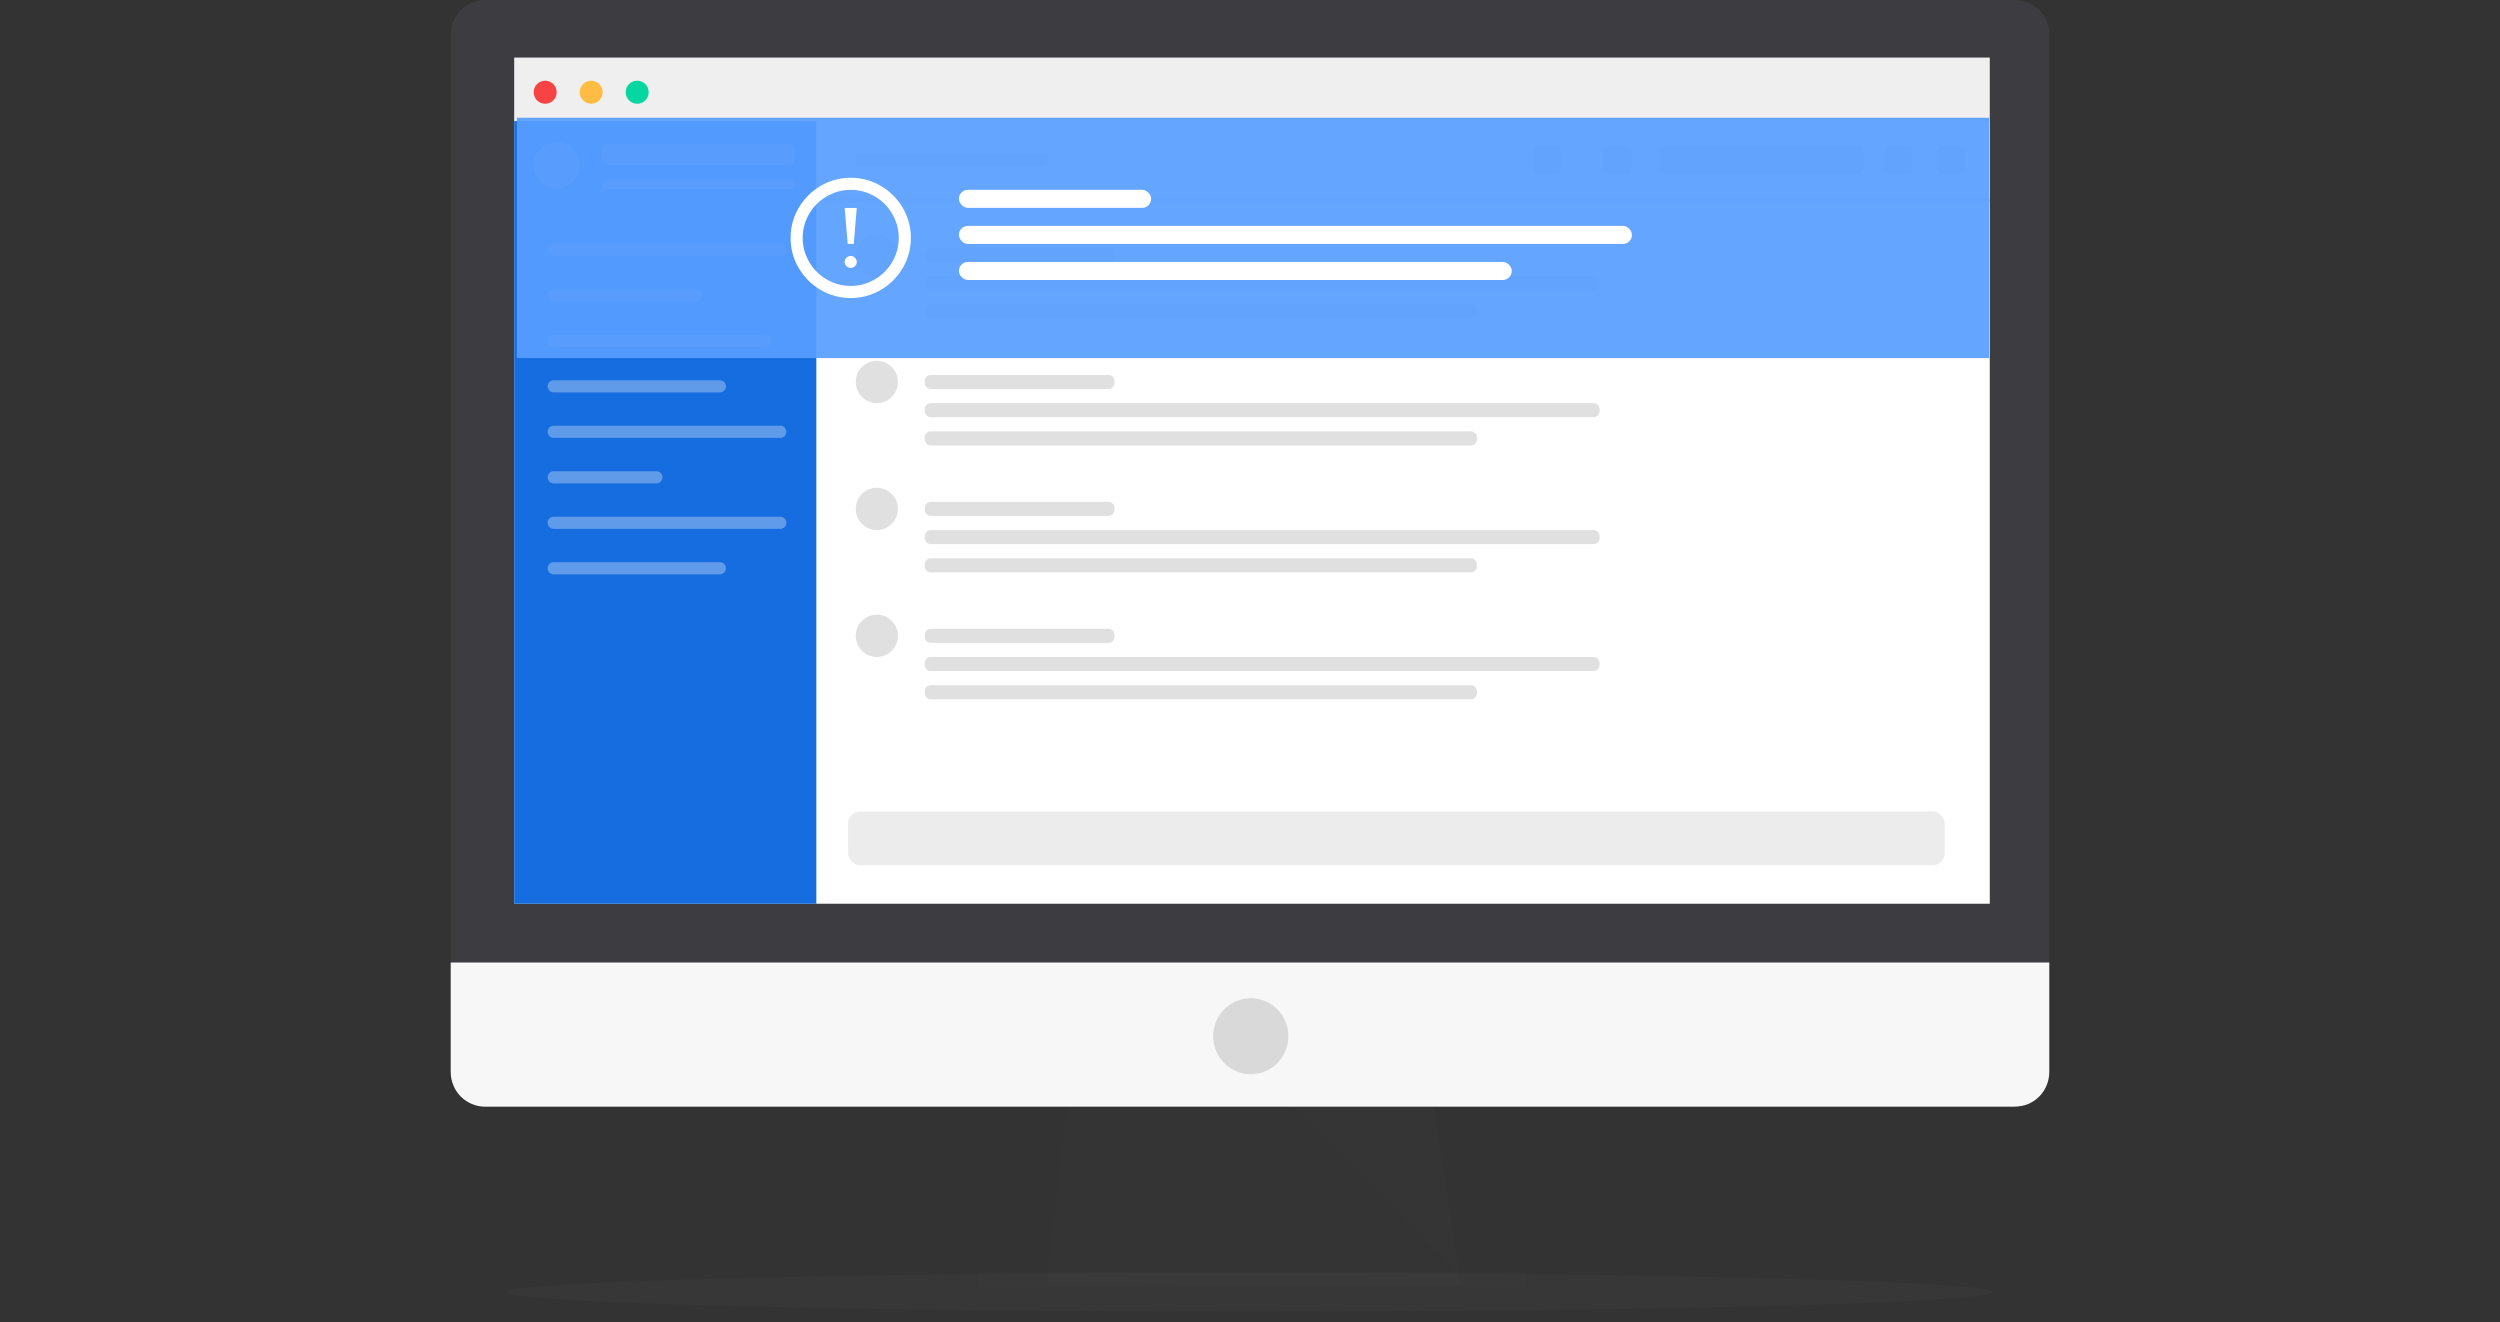 <svg width="416" height="220" viewBox="0 0 416 220" fill="none" xmlns="http://www.w3.org/2000/svg">
<rect x="0" y="0" width="416" height="220" fill="#333333" stroke="none"/>
<g clip-path="url(#clip0)">
<path opacity="0.08" fill-rule="evenodd" clip-rule="evenodd" d="M345.092 9.937C345.096 9.175 344.951 8.42 344.667 7.714C344.382 7.009 343.963 6.367 343.433 5.826C342.903 5.284 342.273 4.854 341.578 4.559C340.884 4.264 340.139 4.11 339.386 4.107H84.798C83.277 4.115 81.822 4.734 80.752 5.827C79.682 6.92 79.085 8.398 79.092 9.937V164.267H79.092V182.548C79.092 184.079 79.693 185.547 80.763 186.63C81.833 187.712 83.285 188.32 84.798 188.32H180.125L177.249 213.321H246.111L242.33 188.32H337.011C342.379 188.324 345.096 186.112 345.092 180.31C345.091 179.552 345.092 164.267 345.092 164.267M345.092 9.937L345.092 164.267L345.092 9.937Z" fill="#3D3C40"/>
<path opacity="0.4" d="M208 218.24C276.288 218.24 331.646 216.795 331.646 215.013C331.646 213.231 276.288 211.787 208 211.787C139.712 211.787 84.353 213.231 84.353 215.013C84.353 216.795 139.712 218.24 208 218.24Z" fill="#3D3C40"/>
<path opacity="0.1" d="M242.946 213.727H208.663L174.311 213.283L174.515 211.504H242.607L242.946 213.727Z" fill="#3D3C40"/>
<path d="M243.077 214.133H174.093L177.835 182.146H238.17L243.077 214.133Z" fill="#3D3C40" fill-opacity="0.04"/>
<path opacity="0.1" d="M243.077 214.133H174.093L177.835 182.146H238.17L243.077 214.133Z" fill="#3D3C40"/>
<path d="M253.892 211.787H162.692V214.133H253.892V211.787Z" fill="#3D3C40" fill-opacity="0.04"/>
<path opacity="0.2" d="M253.892 211.787H162.692V214.133H253.892V211.787Z" fill="#3D3C40"/>
<path opacity="0.15" d="M215.49 184.148L242.715 211.787L238.693 184.148H215.49Z" fill="#3D3C40"/>
<path d="M341 5.788C341.004 5.031 340.86 4.282 340.575 3.582C340.29 2.881 339.871 2.244 339.341 1.707C338.811 1.169 338.181 0.742 337.487 0.449C336.792 0.156 336.047 0.004 335.294 0H80.706C79.185 0.008 77.73 0.622 76.66 1.708C75.59 2.793 74.993 4.261 75 5.788V160.747H341V5.788Z" fill="#3D3C40"/>
<path d="M75 160.16V178.384C75 179.913 75.601 181.379 76.671 182.46C77.741 183.54 79.193 184.148 80.706 184.148H335.154C335.903 184.148 336.785 183.999 337.478 183.71C338.171 183.42 338.8 182.996 339.33 182.461C339.86 181.925 340.28 181.29 340.567 180.59C340.853 179.891 341 179.104 341 178.347V160.16H75Z" fill="white"/>
<path d="M75 160.16H341V179.167C341 181.954 338.749 184.213 335.972 184.213H80.028C77.251 184.213 75 181.954 75 179.167V160.16Z" fill="#3D3C40" fill-opacity="0.04"/>
<ellipse opacity="0.16" cx="208.132" cy="172.427" rx="6.26" ry="6.324" fill="#3D3C40"/>
<g clip-path="url(#clip1)">
<rect width="245.538" height="140.8" transform="translate(85.56 9.587)" fill="white"/>
<rect x="85.56" y="20.147" width="50.277" height="130.24" fill="#166DE0"/>
<rect x="135.863" y="20.05" width="194.467" height="14.194" fill="white"/>
<path fill-rule="evenodd" clip-rule="evenodd" d="M331.249 33.641H136.017V33.054H331.249V33.641Z" fill="#3D3C40" fill-opacity="0.16"/>
<ellipse opacity="0.32" cx="92.631" cy="27.507" rx="3.828" ry="3.84" fill="white"/>
<path opacity="0.32" d="M100.178 24.926C100.178 24.369 100.628 23.917 101.183 23.917H131.354C131.909 23.917 132.359 24.369 132.359 24.926V26.44C132.359 26.997 131.909 27.449 131.354 27.449H101.183C100.628 27.449 100.178 26.997 100.178 26.44V24.926Z" fill="white"/>
<path opacity="0.32" d="M91.127 41.578C91.127 41.021 91.577 40.569 92.133 40.569H129.845C130.401 40.569 130.851 41.021 130.851 41.578C130.851 42.135 130.401 42.587 129.845 42.587H92.133C91.577 42.587 91.127 42.135 91.127 41.578Z" fill="white"/>
<path opacity="0.32" d="M91.127 49.147C91.127 48.59 91.577 48.138 92.133 48.138H115.766C116.321 48.138 116.772 48.59 116.772 49.147C116.772 49.704 116.321 50.156 115.766 50.156H92.133C91.577 50.156 91.127 49.704 91.127 49.147Z" fill="white"/>
<path opacity="0.32" d="M91.127 56.716C91.127 56.159 91.577 55.707 92.133 55.707H127.331C127.887 55.707 128.337 56.159 128.337 56.716C128.337 57.273 127.887 57.725 127.331 57.725H92.133C91.577 57.725 91.127 57.273 91.127 56.716Z" fill="white"/>
<path opacity="0.32" d="M91.127 64.285C91.127 63.728 91.577 63.276 92.133 63.276H119.789C120.344 63.276 120.794 63.728 120.794 64.285C120.794 64.842 120.344 65.294 119.789 65.294H92.133C91.577 65.294 91.127 64.842 91.127 64.285Z" fill="white"/>
<path opacity="0.32" d="M91.127 71.854C91.127 71.297 91.577 70.845 92.133 70.845H129.845C130.401 70.845 130.851 71.297 130.851 71.854C130.851 72.411 130.401 72.863 129.845 72.863H92.133C91.577 72.863 91.127 72.411 91.127 71.854Z" fill="white"/>
<path opacity="0.32" d="M91.127 79.423C91.127 78.866 91.577 78.414 92.133 78.414H109.229C109.784 78.414 110.235 78.866 110.235 79.423C110.235 79.98 109.784 80.432 109.229 80.432H92.133C91.577 80.432 91.127 79.98 91.127 79.423Z" fill="white"/>
<path opacity="0.32" d="M91.127 86.992C91.127 86.435 91.577 85.983 92.133 85.983H129.845C130.401 85.983 130.851 86.435 130.851 86.992C130.851 87.549 130.401 88.001 129.845 88.001H92.133C91.577 88.001 91.127 87.549 91.127 86.992Z" fill="white"/>
<path opacity="0.32" d="M91.127 94.561C91.127 94.004 91.577 93.552 92.133 93.552H119.789C120.344 93.552 120.794 94.004 120.794 94.561C120.794 95.118 120.344 95.57 119.789 95.57H92.133C91.577 95.57 91.127 95.118 91.127 94.561Z" fill="white"/>
<path opacity="0.32" d="M100.178 30.729C100.178 30.311 100.515 29.972 100.932 29.972H131.605C132.022 29.972 132.359 30.311 132.359 30.729C132.359 31.147 132.022 31.486 131.605 31.486H100.932C100.515 31.486 100.178 31.147 100.178 30.729Z" fill="white"/>
<path opacity="0.16" d="M142.268 26.437C142.268 25.879 142.718 25.427 143.273 25.427H173.416C173.971 25.427 174.421 25.879 174.421 26.437V26.765C174.421 27.322 173.971 27.774 173.416 27.774H143.273C142.718 27.774 142.268 27.322 142.268 26.765V26.437Z" fill="#3D3C40"/>
<g opacity="0.16">
<ellipse cx="145.906" cy="42.547" rx="3.509" ry="3.52" fill="#3D3C40"/>
<path d="M153.881 42.277C153.881 41.719 154.331 41.267 154.887 41.267H184.444C185 41.267 185.45 41.719 185.45 42.277V42.605C185.45 43.162 185 43.614 184.444 43.614H154.887C154.331 43.614 153.881 43.162 153.881 42.605V42.277Z" fill="#3D3C40"/>
<path d="M153.881 46.97C153.881 46.413 154.331 45.961 154.887 45.961H265.166C265.721 45.961 266.172 46.413 266.172 46.97V47.298C266.172 47.856 265.721 48.307 265.166 48.307H154.887C154.331 48.307 153.881 47.856 153.881 47.298V46.97Z" fill="#3D3C40"/>
<path d="M153.881 51.663C153.881 51.106 154.331 50.654 154.887 50.654H244.749C245.305 50.654 245.755 51.106 245.755 51.663V51.992C245.755 52.549 245.305 53.001 244.749 53.001H154.887C154.331 53.001 153.881 52.549 153.881 51.992V51.663Z" fill="#3D3C40"/>
</g>
<g opacity="0.16">
<ellipse cx="145.906" cy="63.561" rx="3.509" ry="3.52" fill="#3D3C40"/>
<path d="M153.881 63.397C153.881 62.839 154.331 62.387 154.887 62.387H184.444C185 62.387 185.45 62.839 185.45 63.397V63.725C185.45 64.282 185 64.734 184.444 64.734H154.887C154.331 64.734 153.881 64.282 153.881 63.725V63.397Z" fill="#3D3C40"/>
<path d="M153.881 68.09C153.881 67.533 154.331 67.081 154.887 67.081H265.166C265.721 67.081 266.172 67.533 266.172 68.09V68.418C266.172 68.976 265.721 69.427 265.166 69.427H154.887C154.331 69.427 153.881 68.976 153.881 68.418V68.09Z" fill="#3D3C40"/>
<path d="M153.881 72.783C153.881 72.226 154.331 71.774 154.887 71.774H244.749C245.305 71.774 245.755 72.226 245.755 72.783V73.112C245.755 73.669 245.305 74.121 244.749 74.121H154.887C154.331 74.121 153.881 73.669 153.881 73.112V72.783Z" fill="#3D3C40"/>
</g>
<g opacity="0.16">
<ellipse cx="145.906" cy="84.681" rx="3.509" ry="3.52" fill="#3D3C40"/>
<path d="M153.881 84.517C153.881 83.959 154.331 83.507 154.887 83.507H184.444C185 83.507 185.45 83.959 185.45 84.517V84.845C185.45 85.402 185 85.854 184.444 85.854H154.887C154.331 85.854 153.881 85.402 153.881 84.845V84.517Z" fill="#3D3C40"/>
<path d="M153.881 89.21C153.881 88.653 154.331 88.201 154.887 88.201H265.166C265.721 88.201 266.172 88.653 266.172 89.21V89.538C266.172 90.096 265.721 90.547 265.166 90.547H154.887C154.331 90.547 153.881 90.096 153.881 89.538V89.21Z" fill="#3D3C40"/>
<path d="M153.881 93.903C153.881 93.346 154.331 92.894 154.887 92.894H244.749C245.305 92.894 245.755 93.346 245.755 93.903V94.231C245.755 94.789 245.305 95.241 244.749 95.241H154.887C154.331 95.241 153.881 94.789 153.881 94.231V93.903Z" fill="#3D3C40"/>
</g>
<g opacity="0.16">
<ellipse cx="145.906" cy="105.801" rx="3.509" ry="3.52" fill="#3D3C40"/>
<path d="M153.881 105.637C153.881 105.079 154.331 104.627 154.887 104.627H184.444C185 104.627 185.45 105.079 185.45 105.637V105.965C185.45 106.522 185 106.974 184.444 106.974H154.887C154.331 106.974 153.881 106.522 153.881 105.965V105.637Z" fill="#3D3C40"/>
<path d="M153.881 110.33C153.881 109.773 154.331 109.321 154.887 109.321H265.166C265.721 109.321 266.172 109.773 266.172 110.33V110.658C266.172 111.216 265.721 111.667 265.166 111.667H154.887C154.331 111.667 153.881 111.216 153.881 110.658V110.33Z" fill="#3D3C40"/>
<path d="M153.881 115.023C153.881 114.466 154.331 114.014 154.887 114.014H244.749C245.305 114.014 245.755 114.466 245.755 115.023V115.352C245.755 115.909 245.305 116.361 244.749 116.361H154.887C154.331 116.361 153.881 115.909 153.881 115.352V115.023Z" fill="#3D3C40"/>
</g>
<path opacity="0.16" d="M276.145 25.263C276.145 24.706 276.595 24.254 277.15 24.254H309.047C309.602 24.254 310.052 24.706 310.052 25.263V27.938C310.052 28.496 309.602 28.947 309.047 28.947H277.15C276.595 28.947 276.145 28.496 276.145 27.938V25.263Z" fill="#3D3C40"/>
<path opacity="0.16" d="M313.56 25.263C313.56 24.706 314.01 24.254 314.565 24.254H317.231C317.786 24.254 318.236 24.706 318.236 25.263V27.938C318.236 28.496 317.786 28.947 317.231 28.947H314.565C314.01 28.947 313.56 28.496 313.56 27.938V25.263Z" fill="#3D3C40"/>
<path opacity="0.16" d="M322.329 25.263C322.329 24.706 322.779 24.254 323.335 24.254H326C326.556 24.254 327.006 24.706 327.006 25.263V27.938C327.006 28.496 326.556 28.947 326 28.947H323.335C322.779 28.947 322.329 28.496 322.329 27.938V25.263Z" fill="#3D3C40"/>
<path opacity="0.16" d="M266.79 25.263C266.79 24.706 267.24 24.254 267.796 24.254H270.461C271.017 24.254 271.467 24.706 271.467 25.263V27.938C271.467 28.496 271.017 28.947 270.461 28.947H267.796C267.24 28.947 266.79 28.496 266.79 27.938V25.263Z" fill="#3D3C40"/>
<path opacity="0.16" d="M255.098 25.263C255.098 24.706 255.548 24.254 256.103 24.254H258.769C259.324 24.254 259.775 24.706 259.775 25.263V27.938C259.775 28.496 259.324 28.947 258.769 28.947H256.103C255.548 28.947 255.098 28.496 255.098 27.938V25.263Z" fill="#3D3C40"/>
<rect opacity="0.08" x="85.56" y="9.587" width="245.538" height="10.56" fill="#3D3C40"/>
<ellipse cx="90.717" cy="15.347" rx="1.914" ry="1.92" fill="#F74343"/>
<ellipse cx="98.373" cy="15.347" rx="1.914" ry="1.92" fill="#FFBC42"/>
<ellipse cx="106.029" cy="15.347" rx="1.914" ry="1.92" fill="#06D6A0"/>
<rect opacity="0.1" x="141.12" y="135.027" width="182.472" height="8.96" rx="2" fill="#3D3C40"/>
<rect opacity="0.92" x="86" y="19.587" width="245" height="40" fill="#579EFF"/>
<path d="M141.56 29.579C139.752 29.579 138.072 30.035 136.52 30.947C135.016 31.843 133.816 33.043 132.92 34.547C132.008 36.099 131.552 37.779 131.552 39.587C131.552 41.395 132.008 43.075 132.92 44.627C133.816 46.131 135.016 47.331 136.52 48.227C138.072 49.139 139.752 49.595 141.56 49.595C143.368 49.595 145.048 49.139 146.6 48.227C148.104 47.331 149.304 46.131 150.2 44.627C151.112 43.075 151.568 41.395 151.568 39.587C151.568 37.779 151.112 36.099 150.2 34.547C149.304 33.043 148.104 31.843 146.6 30.947C145.048 30.035 143.368 29.579 141.56 29.579ZM141.56 47.579C140.12 47.579 138.776 47.211 137.528 46.475C136.328 45.771 135.376 44.819 134.672 43.619C133.936 42.371 133.568 41.027 133.568 39.587C133.568 38.147 133.936 36.803 134.672 35.555C135.376 34.355 136.328 33.403 137.528 32.699C138.776 31.963 140.12 31.595 141.56 31.595C143 31.595 144.344 31.963 145.592 32.699C146.792 33.403 147.744 34.355 148.448 35.555C149.184 36.803 149.552 38.147 149.552 39.587C149.552 41.027 149.184 42.371 148.448 43.619C147.744 44.819 146.792 45.771 145.592 46.475C144.344 47.211 143 47.579 141.56 47.579ZM142.064 40.595H141.056L140.552 34.595H142.568L142.064 40.595ZM142.568 43.595C142.568 43.867 142.464 44.099 142.256 44.291C142.064 44.483 141.832 44.579 141.56 44.579C141.288 44.579 141.048 44.483 140.84 44.291C140.648 44.099 140.552 43.867 140.552 43.595C140.552 43.323 140.648 43.091 140.84 42.899C141.048 42.691 141.288 42.587 141.56 42.587C141.832 42.587 142.064 42.691 142.256 42.899C142.464 43.091 142.568 43.323 142.568 43.595Z" fill="white"/>
<rect x="159.56" y="31.587" width="32" height="3" rx="1.5" fill="white"/>
<rect x="159.56" y="37.587" width="112" height="3" rx="1.5" fill="white"/>
<rect x="159.56" y="43.587" width="92" height="3" rx="1.5" fill="white"/>
</g>
</g>
<defs>
<clipPath id="clip0">
<rect width="266" height="220" fill="white" transform="translate(75)"/>
</clipPath>
<clipPath id="clip1">
<rect width="245.538" height="140.8" fill="white" transform="translate(85.56 9.587)"/>
</clipPath>
</defs>
</svg>
